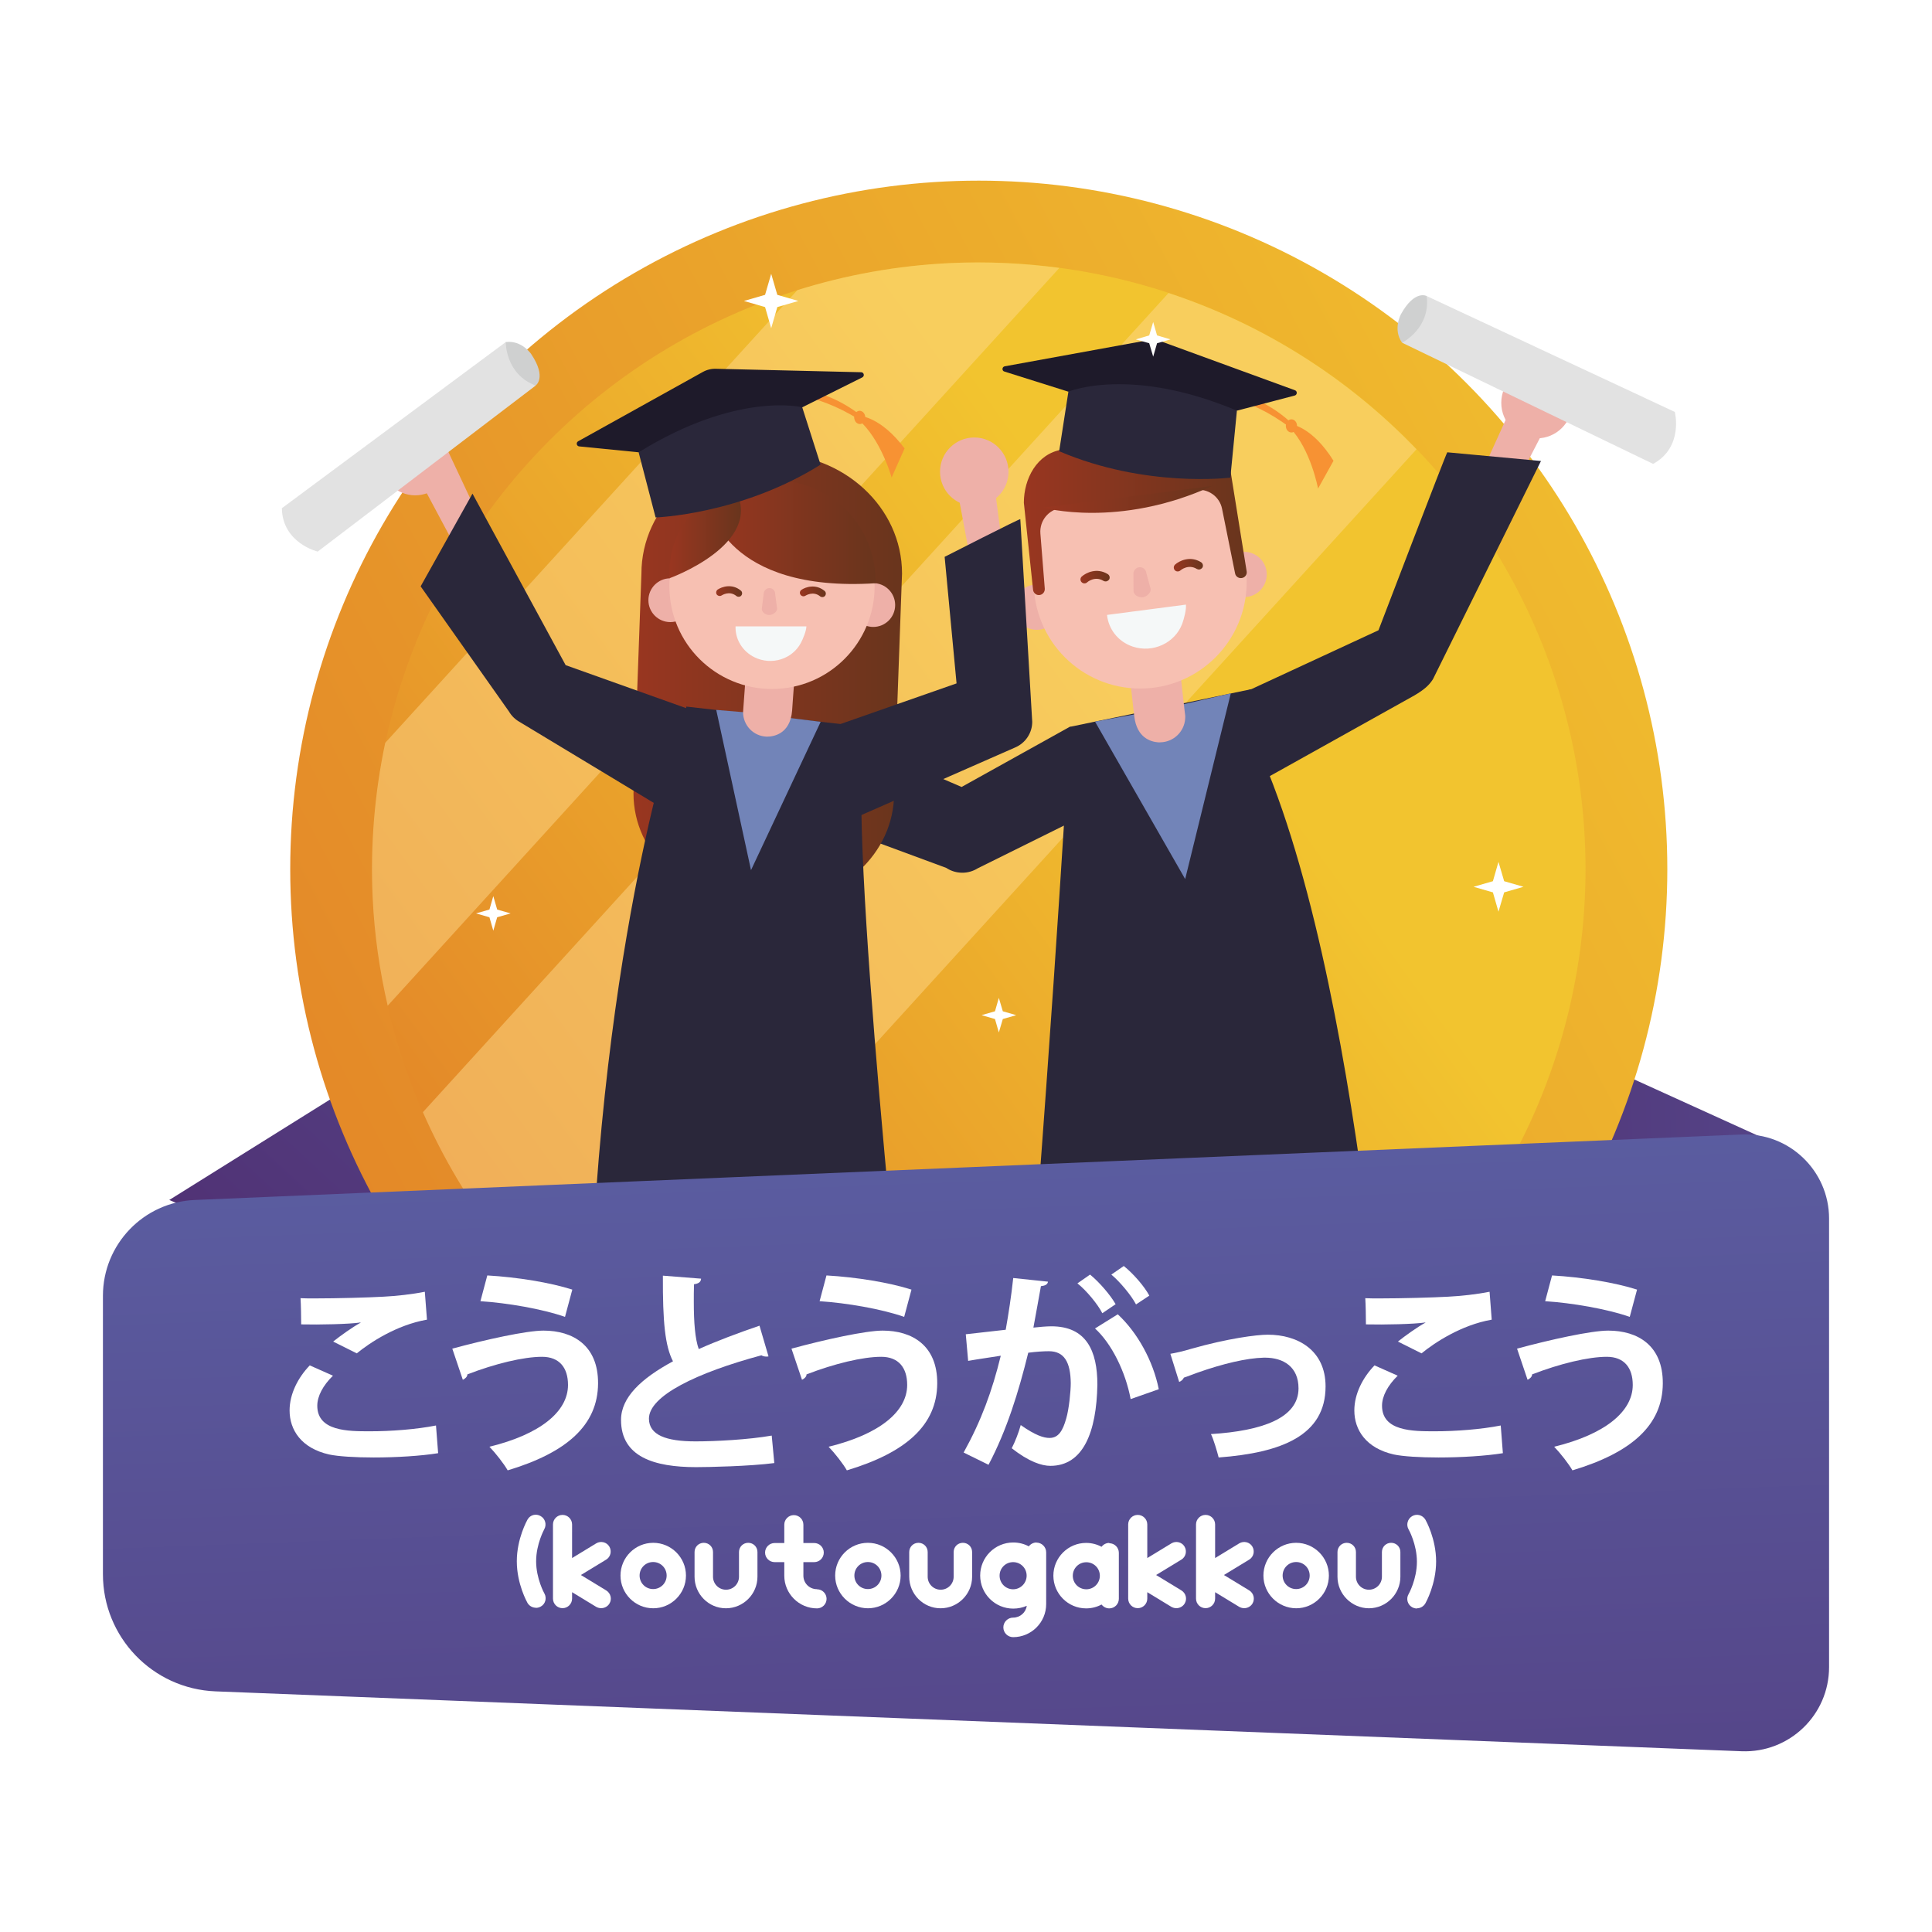 <?xml version="1.0" encoding="utf-8"?>
<!-- Generator: Adobe Illustrator 23.0.5, SVG Export Plug-In . SVG Version: 6.00 Build 0)  -->
<svg version="1.1" id="Layer_1" xmlns="http://www.w3.org/2000/svg" xmlns:xlink="http://www.w3.org/1999/xlink" x="0px" y="0px"
	 viewBox="0 0 180 180" style="enable-background:new 0 0 180 180;" xml:space="preserve">
<style type="text/css">
	.st0{fill:url(#SVGID_1_);}
	.st1{fill:url(#SVGID_2_);}
	.st2{fill:url(#SVGID_3_);}
	.st3{fill:url(#SVGID_4_);}
	.st4{opacity:0.48;}
	.st5{filter:url(#Adobe_OpacityMaskFilter);}
	.st6{filter:url(#Adobe_OpacityMaskFilter_1_);}
	.st7{mask:url(#SVGID_5_);fill:url(#SVGID_6_);}
	.st8{fill:url(#SVGID_7_);}
	.st9{filter:url(#Adobe_OpacityMaskFilter_2_);}
	.st10{filter:url(#Adobe_OpacityMaskFilter_3_);}
	.st11{mask:url(#SVGID_8_);fill:url(#SVGID_9_);}
	.st12{fill:url(#SVGID_10_);}
	.st13{fill:#F7C0B2;}
	.st14{fill:#383938;}
	.st15{fill:#EEB0A8;}
	.st16{fill:#2A273A;}
	.st17{fill:#E1D7C2;}
	.st18{fill:#3E6070;}
	.st19{fill:#CFD0D0;}
	.st20{fill:#E2E2E2;}
	.st21{opacity:0.6;fill:#939392;}
	.st22{fill:#7284B8;}
	.st23{fill:#F5F8F8;}
	.st24{fill:url(#SVGID_11_);}
	.st25{fill:url(#SVGID_12_);}
	.st26{fill:url(#SVGID_13_);}
	.st27{fill:url(#SVGID_14_);}
	.st28{fill:#F79233;}
	.st29{fill:#1E1A2A;}
	.st30{fill:#D7AE93;}
	.st31{fill:url(#SVGID_15_);}
	.st32{fill:url(#SVGID_16_);}
	.st33{fill:url(#SVGID_17_);}
	.st34{fill:url(#SVGID_18_);}
	.st35{fill:url(#SVGID_19_);}
	.st36{fill:#FFFFFF;}
	.st37{fill:url(#SVGID_20_);}
</style>
<g>
	<linearGradient id="SVGID_1_" gradientUnits="userSpaceOnUse" x1="22.942" y1="135.857" x2="124.792" y2="25.46">
		<stop  offset="0" style="stop-color:#4F2C6F"/>
		<stop  offset="1" style="stop-color:#6073B7"/>
	</linearGradient>
	<polygon class="st0" points="15.77,111.8 50.29,90.23 57.83,129.87 	"/>
	
		<linearGradient id="SVGID_2_" gradientUnits="userSpaceOnUse" x1="327.21" y1="545.316" x2="414.007" y2="451.235" gradientTransform="matrix(0.707 0.707 -0.707 0.707 276.916 -501.018)">
		<stop  offset="0" style="stop-color:#4F2C6F"/>
		<stop  offset="1" style="stop-color:#6073B7"/>
	</linearGradient>
	<polygon class="st1" points="132.65,91.66 166.76,107.16 144.85,138.94 	"/>
	<g>
		
			<linearGradient id="SVGID_3_" gradientUnits="userSpaceOnUse" x1="12457.147" y1="-12273.386" x2="13441.405" y2="-10178.979" gradientTransform="matrix(4.206707e-03 0.089 -0.089 4.206707e-03 -977.181 -1026.133)">
			<stop  offset="0" style="stop-color:#F2C42F"/>
			<stop  offset="1" style="stop-color:#DF7626"/>
		</linearGradient>
		<circle class="st2" cx="91.19" cy="80.98" r="64.15"/>
		
			<linearGradient id="SVGID_4_" gradientUnits="userSpaceOnUse" x1="12193.763" y1="-11174.905" x2="13107.435" y2="-9788.996" gradientTransform="matrix(4.774134e-03 0.102 -0.102 4.774134e-03 -1080.927 -1119.891)">
			<stop  offset="0" style="stop-color:#F2C42F"/>
			<stop  offset="0.649" style="stop-color:#DF7626"/>
		</linearGradient>
		<circle class="st3" cx="91.19" cy="80.98" r="56.53"/>
		<g class="st4">
			<defs>
				<filter id="Adobe_OpacityMaskFilter" filterUnits="userSpaceOnUse" x="34.66" y="24.46" width="64.04" height="69.25">
					<feFlood  style="flood-color:white;flood-opacity:1" result="back"/>
					<feBlend  in="SourceGraphic" in2="back" mode="normal"/>
				</filter>
			</defs>
			<mask maskUnits="userSpaceOnUse" x="34.66" y="24.46" width="64.04" height="69.25" id="SVGID_5_">
				<g class="st5">
					<defs>
						<filter id="Adobe_OpacityMaskFilter_1_" filterUnits="userSpaceOnUse" x="34.66" y="24.46" width="64.04" height="69.25">
							<feFlood  style="flood-color:white;flood-opacity:1" result="back"/>
							<feBlend  in="SourceGraphic" in2="back" mode="normal"/>
						</filter>
					</defs>
					<mask maskUnits="userSpaceOnUse" x="34.66" y="24.46" width="64.04" height="69.25" id="SVGID_5_">
						<g class="st6">
						</g>
					</mask>
					
						<linearGradient id="SVGID_6_" gradientUnits="userSpaceOnUse" x1="116.841" y1="2.416" x2="34.886" y2="77.585" gradientTransform="matrix(0.999 -0.047 0.047 0.999 -16.066 17.538)">
						<stop  offset="0" style="stop-color:#FFFFFF"/>
						<stop  offset="1" style="stop-color:#000000"/>
					</linearGradient>
					<path class="st7" d="M98.7,24.96c-3.31-0.44-6.7-0.61-10.16-0.45c-4.95,0.23-9.73,1.1-14.25,2.52L35.89,69.21
						c-0.98,4.64-1.4,9.47-1.17,14.42c0.16,3.46,0.65,6.82,1.4,10.07L98.7,24.96z"/>
				</g>
			</mask>
			
				<linearGradient id="SVGID_7_" gradientUnits="userSpaceOnUse" x1="116.841" y1="2.416" x2="34.886" y2="77.585" gradientTransform="matrix(0.999 -0.047 0.047 0.999 -16.066 17.538)">
				<stop  offset="0" style="stop-color:#FFDA8F"/>
				<stop  offset="1" style="stop-color:#FFDA8F"/>
			</linearGradient>
			<path class="st8" d="M98.7,24.96c-3.31-0.44-6.7-0.61-10.16-0.45c-4.95,0.23-9.73,1.1-14.25,2.52L35.89,69.21
				c-0.98,4.64-1.4,9.47-1.17,14.42c0.16,3.46,0.65,6.82,1.4,10.07L98.7,24.96z"/>
			<defs>
				<filter id="Adobe_OpacityMaskFilter_2_" filterUnits="userSpaceOnUse" x="39.4" y="27.3" width="92.57" height="97.96">
					<feFlood  style="flood-color:white;flood-opacity:1" result="back"/>
					<feBlend  in="SourceGraphic" in2="back" mode="normal"/>
				</filter>
			</defs>
			<mask maskUnits="userSpaceOnUse" x="39.4" y="27.3" width="92.57" height="97.96" id="SVGID_8_">
				<g class="st9">
					<defs>
						<filter id="Adobe_OpacityMaskFilter_3_" filterUnits="userSpaceOnUse" x="39.4" y="27.3" width="92.57" height="97.96">
							<feFlood  style="flood-color:white;flood-opacity:1" result="back"/>
							<feBlend  in="SourceGraphic" in2="back" mode="normal"/>
						</filter>
					</defs>
					<mask maskUnits="userSpaceOnUse" x="39.4" y="27.3" width="92.57" height="97.96" id="SVGID_8_">
						<g class="st10">
						</g>
					</mask>
					
						<linearGradient id="SVGID_9_" gradientUnits="userSpaceOnUse" x1="137.496" y1="24.932" x2="55.54" y2="100.101" gradientTransform="matrix(0.999 -0.047 0.047 0.999 -16.066 17.538)">
						<stop  offset="0" style="stop-color:#FFFFFF"/>
						<stop  offset="1" style="stop-color:#000000"/>
					</linearGradient>
					<path class="st11" d="M108.87,27.3L39.4,103.62c3.74,8.53,9.5,15.94,16.66,21.63l75.91-83.39
						C125.63,35.26,117.72,30.22,108.87,27.3z"/>
				</g>
			</mask>
			
				<linearGradient id="SVGID_10_" gradientUnits="userSpaceOnUse" x1="137.496" y1="24.932" x2="55.54" y2="100.101" gradientTransform="matrix(0.999 -0.047 0.047 0.999 -16.066 17.538)">
				<stop  offset="0" style="stop-color:#FFDA8F"/>
				<stop  offset="1" style="stop-color:#FFDA8F"/>
			</linearGradient>
			<path class="st12" d="M108.87,27.3L39.4,103.62c3.74,8.53,9.5,15.94,16.66,21.63l75.91-83.39
				C125.63,35.26,117.72,30.22,108.87,27.3z"/>
		</g>
	</g>
	<g>
		<g>
			<g>
				<g>
					<path class="st13" d="M103.01,153.21c-0.05-0.32,0.65-9.07,0.65-9.07l-4.06,0.23l-0.7,9.07L103.01,153.21z"/>
					<path class="st14" d="M90.94,157.88l12.67-0.84l-0.08-5.57l-7.19,0.45C93.33,152.13,90.91,154.79,90.94,157.88L90.94,157.88z"
						/>
				</g>
				<g>
					<circle class="st15" cx="70.67" cy="68.71" r="3.31"/>
					<polygon class="st15" points="72.36,65.87 79.67,71.21 77.88,73.97 70.41,69.1 					"/>
				</g>
				<g>
					<circle class="st15" cx="143.18" cy="37.53" r="3.31"/>
					<polygon class="st15" points="141.51,36.4 137.77,44.65 140.69,46.18 144.79,38.26 					"/>
				</g>
				<g>
					<path class="st16" d="M105.31,68.78c-0.79-1.26-1.8-0.51-5.65-1.06l-10.07,5.6l-13.5-5.81l-5.39,6.9l17.46,6.45
						c0.45,0.3,0.97,0.45,1.5,0.45c0.5,0,1-0.14,1.43-0.41l12.27-6.08C104.63,74.03,106.11,70.04,105.31,68.78z"/>
				</g>
				<g>
					<path class="st16" d="M134.84,42.14c-0.12,0.13-6.41,16.58-6.41,16.58l-11.85,5.49c-1.44,0.36-5.09,3.34-4.73,4.79
						c0.3,1.23,1.6,3.21,2.81,3.21c0.22,0,0.43,1.83,0.65,1.77l16.47-9.19c0.91-0.54,1.34-0.92,1.72-1.5
						c0,0,10.04-20.27,10.07-20.34L134.84,42.14z"/>
				</g>
				<g>
					<path class="st17" d="M107.81,85.82c-2.81-0.35-4.92,1.63-5.27,4.44l-4.07,28.69l-0.04,0.3c0,0.04-0.01,0.08-0.01,0.12
						l-0.94,27.84c1.61,0.09,4.72,0.19,6.73,0.26l2.29-27.26l-0.01,0.05l0.05-0.42l-0.04,0.36l5.68-28.3
						c0.02-0.12,0.04-0.25,0.06-0.37C112.61,88.73,110.62,86.17,107.81,85.82z"/>
					<polygon class="st18" points="106.5,120.26 106.51,120.2 106.54,119.84 					"/>
				</g>
				<g>
					<path class="st13" d="M119.34,153.21c0.05-0.32,0.83-9.07,0.83-9.07l4.06,0.23l-0.78,9.07L119.34,153.21z"/>
					<path class="st14" d="M131.41,157.88l-12.67-0.84l0.08-5.57l7.19,0.45C129.01,152.13,131.43,154.79,131.41,157.88
						L131.41,157.88z"/>
				</g>
				<g>
					<path class="st17" d="M117.12,93.59c2.81-0.35,2.79,0.4,4.81,3.48l6.76,22.24l0.04,0.3c0,0.04,0.01,0.08,0.01,0.12l-3.5,27.47
						c-1.61,0.09-4.72,0.19-6.73,0.26l1.78-27.26l0.01,0.05l-0.05-0.42l0.04,0.36l-7.53-20.52c-0.02-0.12-0.76-2.78-0.78-2.9
						C111.61,93.97,114.32,93.95,117.12,93.59z"/>
					<polygon class="st18" points="120.29,120.26 120.28,120.2 120.24,119.84 					"/>
				</g>
				<polygon class="st16" points="99.67,67.72 116.58,64.21 119.23,90 102.49,91.75 				"/>
				<polyline class="st17" points="102.49,91.86 102.49,99.28 121.93,97.07 119.23,90 				"/>
			</g>
			<g>
				<path class="st19" d="M132.92,27.58c0,0-1.12-0.62-2.4,1.7c0,0-0.77,1.4,0.1,2.64l3.7-0.33L132.92,27.58z"/>
				<path class="st20" d="M154.02,43.22l-23.39-11.29c0,0,2.68-1.35,2.29-4.35l23.12,10.8C156.04,38.38,156.88,41.65,154.02,43.22z"
					/>
			</g>
			<path class="st16" d="M99.42,72.02c0,0-1.77,30.29-4.77,65.24c0,0,17.91,6.88,34.91-1.74c0,0-2.97-48.67-13.78-68.75l-8.14,5.25
				H99.42z"/>
			<polygon class="st21" points="86.75,72.12 75.23,76.11 70.9,74.51 76.29,67.61 			"/>
			<polygon class="st22" points="107.98,66.14 102.02,67.23 110.42,81.9 114.67,64.6 			"/>
			<g>
				<polygon class="st13" points="96.59,54.46 95.39,46.84 113.33,43.14 115.7,52.36 				"/>
				<circle class="st15" cx="96.59" cy="56.57" r="2.11"/>
				<circle class="st15" cx="115.91" cy="53.52" r="2.11"/>
				<path class="st15" d="M107.89,69.16c-0.65-0.05-1.97-0.4-2.21-2.41c-0.03-0.22-0.06-0.54-0.11-0.92
					c-0.08-0.75-0.19-1.74-0.3-2.73c-0.21-1.98-0.42-3.97-0.42-3.97c-0.14-1.3,0.8-2.46,2.1-2.59c1.29-0.13,2.46,0.8,2.59,2.1
					c0.28,2.64,0.74,6.92,0.84,7.68c0.04,0.21,0.06,0.43,0.04,0.65c-0.09,1.22-1.1,2.17-2.32,2.19
					C108.04,69.17,107.97,69.16,107.89,69.16z"/>
				<circle class="st13" cx="106.23" cy="54.23" r="9.92"/>
				<g>
					<g>
						<g>
							<path class="st23" d="M110.15,58.1c-0.67,1.81-2.74,2.77-4.62,2.14c-1.37-0.46-2.26-1.64-2.39-2.95l7.35-0.96
								C110.54,56.79,110.32,57.62,110.15,58.1z"/>
						</g>
					</g>
					<g>
						<linearGradient id="SVGID_11_" gradientUnits="userSpaceOnUse" x1="100.658" y1="53.765" x2="103.373" y2="53.765">
							<stop  offset="0" style="stop-color:#993620"/>
							<stop  offset="1" style="stop-color:#69351D"/>
						</linearGradient>
						<path class="st24" d="M103.05,54.17c-0.08,0.01-0.17-0.01-0.24-0.05c-0.81-0.5-1.53,0.13-1.53,0.14
							c-0.15,0.14-0.39,0.12-0.52-0.03c-0.14-0.15-0.12-0.39,0.03-0.52c0.39-0.35,1.4-0.85,2.42-0.22c0.17,0.11,0.23,0.34,0.12,0.51
							C103.26,54.09,103.16,54.15,103.05,54.17z"/>
						<linearGradient id="SVGID_12_" gradientUnits="userSpaceOnUse" x1="109.356" y1="52.654" x2="112.07" y2="52.654">
							<stop  offset="0" style="stop-color:#993620"/>
							<stop  offset="1" style="stop-color:#69351D"/>
						</linearGradient>
						<path class="st25" d="M111.75,53.06c-0.08,0.01-0.17-0.01-0.24-0.05c-0.8-0.49-1.51,0.11-1.54,0.14
							c-0.15,0.13-0.39,0.12-0.52-0.03c-0.13-0.15-0.12-0.38,0.03-0.52c0.39-0.35,1.4-0.85,2.42-0.22c0.17,0.11,0.23,0.34,0.12,0.51
							C111.95,52.98,111.85,53.04,111.75,53.06z"/>
						<path class="st15" d="M106.13,52.85L106.13,52.85c-0.33,0.04-0.56,0.34-0.53,0.66l0.01,1.54c-0.01,0.37,0.46,0.63,0.83,0.6
							l0,0c0.37-0.03,0.84-0.44,0.76-0.8l-0.4-1.46C106.77,53.04,106.46,52.81,106.13,52.85z"/>
					</g>
				</g>
				<linearGradient id="SVGID_13_" gradientUnits="userSpaceOnUse" x1="95.389" y1="47.739" x2="116.157" y2="47.739">
					<stop  offset="0" style="stop-color:#993620"/>
					<stop  offset="1" style="stop-color:#69351D"/>
				</linearGradient>
				<path class="st26" d="M116.15,53.24l-1.82-11.32c-0.18-1.19-1.28-2.01-2.47-1.86l-6.15,0.8l0,0.01l-6.76,1.02
					c-2.35,0.37-3.56,2.72-3.56,4.95l0.86,8.12c0.03,0.26,0.25,0.47,0.51,0.48c0.33,0.02,0.6-0.26,0.58-0.59l-0.41-5.15
					c-0.09-1.19,0.78-2.25,1.97-2.38l12.43-1.66c1.18-0.2,2.31,0.59,2.53,1.76l1.21,6c0.06,0.33,0.4,0.52,0.72,0.41
					C116.04,53.75,116.19,53.5,116.15,53.24z"/>
				<linearGradient id="SVGID_14_" gradientUnits="userSpaceOnUse" x1="97.18" y1="46.523" x2="112.925" y2="46.523">
					<stop  offset="0" style="stop-color:#993620"/>
					<stop  offset="1" style="stop-color:#69351D"/>
				</linearGradient>
				<path class="st27" d="M97.18,47.29c0,0,7.02,1.98,15.75-2.01L97.18,47.29z"/>
				<g>
					<g>
						<path class="st28" d="M104.34,36.3c0.41,0.04,0.71,0.47,0.67,0.96c-0.04,0.49-0.41,0.85-0.82,0.81
							c-0.41-0.04-0.71-0.47-0.67-0.96C103.56,36.62,103.92,36.26,104.34,36.3z"/>
						<path class="st28" d="M120.4,39.49l-0.17,0.38c-7.69-5.88-15.85-2.48-15.95-2.47l-0.03-0.43
							C104.35,36.96,114.11,33.52,120.4,39.49z"/>
						<path class="st28" d="M120.21,39.08c0.28-0.07,0.56,0.14,0.62,0.47c0.06,0.33-0.12,0.66-0.4,0.73
							c-0.28,0.07-0.56-0.14-0.62-0.47C119.75,39.48,119.93,39.15,120.21,39.08z"/>
						<path class="st28" d="M120.29,39.53c0,0,1.96,0.2,3.95,3.4l-1.44,2.59c0,0-0.68-3.68-2.63-5.67L120.29,39.53z"/>
					</g>
					<g>
						<path class="st29" d="M115.24,38.26l5.39-1.41c0.24-0.07,0.25-0.41,0.02-0.49l-12.49-4.56c-0.41-0.15-0.86-0.18-1.28-0.09
							L93.6,34.13c-0.26,0.06-0.27,0.43-0.01,0.49l5.94,1.87L115.24,38.26z"/>
						<path class="st16" d="M115.24,38.26l-0.61,6.24c0,0-7.88,0.99-15.95-2.46l0.86-5.55C99.54,36.5,105.24,34.06,115.24,38.26z"/>
					</g>
				</g>
			</g>
		</g>
		<g>
			<g>
				<g>
					<g>
						<polygon class="st30" points="63.07,123.2 63.11,122.97 63.07,122.45 						"/>
						<path class="st22" d="M63.11,122.97l-0.04,0.23l0.01-0.75L63.11,122.97l6-25.36c0.03-0.14,0.05-0.29,0.06-0.44
							c0.2-2.36-1.55-4.44-3.92-4.64c-2.36-0.2-4.44,1.55-4.64,3.92l-3.33,25.96l-0.03,0.3c-0.01,0.15-0.01,0.3,0.02,0.45
							l5.56,27.16l3.81-0.18L63.11,122.97z"/>
					</g>
					<g>
						<g>
							<polygon class="st30" points="72.4,123.2 72.36,122.97 72.4,122.45 							"/>
							<path class="st22" d="M72.36,122.97l0.04,0.23l-0.01-0.75L72.36,122.97l-1.93-25.36c-0.03-0.14-0.05-0.29-0.06-0.44
								c-0.2-2.36,1.55-4.44,3.92-4.64c2.36-0.2,4.44,1.55,4.64,3.92l-0.74,25.96l0.03,0.3c0.01,0.15,0.01,0.3-0.02,0.45
								l-1.97,27.16l-3.81-0.18L72.36,122.97z"/>
						</g>
						<g>
							<path class="st16" d="M82.84,158.08l-11.21-1.02l0.15-3.82c0.01-0.33,0.3-0.58,0.63-0.56l5.75,0.51
								C80.82,153.44,82.92,155.63,82.84,158.08L82.84,158.08z"/>
						</g>
					</g>
					<polygon class="st13" points="66.65,150.13 67.01,152.73 64.08,152.95 63.4,150.29 					"/>
					<polygon class="st13" points="72.44,150.13 72.41,152.68 75.46,152.95 75.69,150.29 					"/>
					<g>
						<path class="st16" d="M56.7,158.08l11.21-1.02l-0.16-3.99c-0.01-0.24-0.22-0.42-0.46-0.4l-5.92,0.52
							C58.72,153.44,56.62,155.63,56.7,158.08L56.7,158.08z"/>
					</g>
				</g>
				<g>
					
						<ellipse transform="matrix(0.925 -0.381 0.381 0.925 -13.441 17.958)" class="st15" cx="38.66" cy="42.95" rx="3.19" ry="3.19"/>
					<polygon class="st15" points="41.41,41.33 45.12,49.23 43.06,52.13 38.27,43.16 					"/>
				</g>
				<g>
					<circle class="st15" cx="90.77" cy="43.95" r="3.19"/>
					<polygon class="st15" points="88.83,43.71 90.32,51.69 93.5,51.74 92.47,43.88 					"/>
				</g>
				<linearGradient id="SVGID_15_" gradientUnits="userSpaceOnUse" x1="59.017" y1="63.171" x2="84.037" y2="63.171">
					<stop  offset="0" style="stop-color:#993620"/>
					<stop  offset="1" style="stop-color:#69351D"/>
				</linearGradient>
				<path class="st31" d="M71.9,42.25L71.9,42.25c-6.7,0-12.14,5.01-12.14,11.19l-0.74,20.48c0,5.61,4.94,10.16,11.03,10.16h2.22
					c6.09,0,11.03-4.55,11.03-10.16l0.74-20.48C84.04,47.26,78.6,42.25,71.9,42.25z"/>
				<polygon class="st16" points="78.78,67.51 63.93,65.83 63.93,88.21 75.94,88.21 				"/>
				<path class="st13" d="M63.93,88.21c-1.38,1.26-2.68,4.31-2.68,4.31c-0.2,0.34-0.55,2.19-0.55,2.59l-0.28,3.66h17.81l0.65-1.9
					c0.09-0.5-0.11-3.71-0.17-4.16c0,0-0.18-1.75-2.77-4.51H63.93z"/>
				<g>
					<path class="st16" d="M67.13,67.12L52.7,61.97c0,0-8.66-15.94-8.68-15.98l-4.83,8.64l8.23,11.66c0.24,0.41,0.58,0.74,0.99,0.97
						l15.46,9.33c0.4,0.22,0.55-3.13,0.97-3.13c0.92,0,1.81-1.6,2.28-2.46C67.81,69.73,68.39,67.81,67.13,67.12z"/>
				</g>
				<g>
					<path class="st16" d="M88.01,51.88l1.11,11.79L76.75,68c-1.32,0.56-1.94,2.08-1.38,3.41c0.42,0.99,0.35,3.06,1.36,3.06
						c0.34,0,0.68,2.71,1.01,2.57l16.84-7.4c0.96-0.41,1.59-1.35,1.59-2.39l-1.11-18.88C95.06,48.28,88.01,51.88,88.01,51.88z"/>
				</g>
				<path class="st16" d="M62.3,69.61c0,0-7.96,25.14-7.47,65.52c0,0,15.56,5.08,30.29-0.43c0,0-5.62-51.23-4.8-63.76L62.3,69.61z"
					/>
				<polygon class="st22" points="69.23,66.35 66.73,66.14 69.97,81.07 76.46,67.25 				"/>
				<g>
					<path class="st15" d="M71.49,68.63c-0.03,0-0.05,0-0.07,0c-1.22-0.04-2.19-1.05-2.19-2.28c0-0.1,0.01-0.19,0.02-0.29
						c0.05-0.6,0.35-4.81,0.53-7.42c0.09-1.25,1.18-2.19,2.43-2.11c1.25,0.09,2.2,1.18,2.11,2.43l-0.27,3.78
						c-0.07,0.95-0.14,1.89-0.19,2.6L73.8,66.2C73.62,68.46,71.97,68.63,71.49,68.63z"/>
					<circle class="st15" cx="62.45" cy="55.92" r="2.04"/>
					<circle class="st15" cx="81.36" cy="56.37" r="2.04"/>
					
						<ellipse transform="matrix(0.995 -0.1 0.1 0.995 -5.107 7.476)" class="st13" cx="71.93" cy="54.62" rx="9.56" ry="9.56"/>
					<g>
						<g>
							<path class="st23" d="M74.62,59.89c-0.8,1.52-2.73,2.13-4.32,1.35c-1.16-0.57-1.81-1.71-1.77-2.88h6.6
								C75.12,58.78,74.83,59.49,74.62,59.89z"/>
						</g>
					</g>
					<linearGradient id="SVGID_16_" gradientUnits="userSpaceOnUse" x1="66.139" y1="49.606" x2="81.573" y2="49.606">
						<stop  offset="0" style="stop-color:#993620"/>
						<stop  offset="1" style="stop-color:#69351D"/>
					</linearGradient>
					<path class="st32" d="M66.14,47.25c0,0,1.48,7.98,15.43,7.09c0,0,0.39-5.69-5.14-8.56C70.89,42.91,66.14,47.25,66.14,47.25z"/>
					<g>
						<linearGradient id="SVGID_17_" gradientUnits="userSpaceOnUse" x1="66.727" y1="55.108" x2="69.148" y2="55.108">
							<stop  offset="0" style="stop-color:#993620"/>
							<stop  offset="1" style="stop-color:#69351D"/>
						</linearGradient>
						<path class="st33" d="M68.82,55.6c-0.07,0-0.15-0.02-0.21-0.07c-0.66-0.54-1.36-0.06-1.37-0.06c-0.15,0.1-0.35,0.06-0.46-0.08
							c-0.1-0.15-0.06-0.35,0.08-0.46c0.39-0.26,1.33-0.59,2.16,0.09c0.14,0.11,0.16,0.32,0.05,0.46
							C69.01,55.56,68.91,55.6,68.82,55.6z"/>
						<linearGradient id="SVGID_18_" gradientUnits="userSpaceOnUse" x1="74.528" y1="55.136" x2="76.948" y2="55.136">
							<stop  offset="0" style="stop-color:#993620"/>
							<stop  offset="1" style="stop-color:#69351D"/>
						</linearGradient>
						<path class="st34" d="M76.62,55.63c-0.07,0-0.15-0.02-0.21-0.07c-0.65-0.53-1.34-0.07-1.37-0.06
							c-0.15,0.1-0.35,0.06-0.46-0.09c-0.1-0.15-0.06-0.35,0.08-0.45c0.38-0.27,1.33-0.59,2.16,0.09c0.14,0.11,0.16,0.32,0.05,0.46
							C76.81,55.59,76.71,55.63,76.62,55.63z"/>
						<path class="st15" d="M71.69,54.79L71.69,54.79c-0.29,0-0.53,0.23-0.54,0.53l-0.17,1.36c-0.05,0.32,0.33,0.61,0.66,0.62l0,0
							c0.33,0.01,0.79-0.29,0.76-0.62l-0.18-1.34C72.23,55.04,71.99,54.79,71.69,54.79z"/>
					</g>
					<linearGradient id="SVGID_19_" gradientUnits="userSpaceOnUse" x1="62.361" y1="49.779" x2="69.039" y2="49.779">
						<stop  offset="0" style="stop-color:#993620"/>
						<stop  offset="1" style="stop-color:#69351D"/>
					</linearGradient>
					<path class="st35" d="M62.36,53.88c0,0,8.84-3.17,6.17-8.21C68.54,45.67,62.19,46.73,62.36,53.88z"/>
					<g>
						<g>
							<path class="st28" d="M63.88,36.94c0.41,0.01,0.75,0.41,0.76,0.9c0,0.49-0.33,0.88-0.74,0.88c-0.41-0.01-0.75-0.41-0.76-0.9
								C63.13,37.32,63.46,36.93,63.88,36.94z"/>
							<path class="st28" d="M80.17,38.69l-0.14,0.4c-8.18-5.18-16-1.07-16.11-1.05l-0.07-0.43C63.96,37.59,73.37,33.31,80.17,38.69
								z"/>
							<path class="st28" d="M79.94,38.3c0.27-0.1,0.57,0.09,0.65,0.41c0.09,0.33-0.06,0.67-0.33,0.77
								c-0.27,0.1-0.57-0.09-0.65-0.41C79.51,38.74,79.66,38.4,79.94,38.3z"/>
							<path class="st28" d="M80.05,38.74c0,0,1.97,0.03,4.23,3.04l-1.21,2.71c0,0-1-3.61-3.12-5.41L80.05,38.74z"/>
						</g>
						<g>
							<path class="st29" d="M59.5,42.14l-5.54-0.55c-0.25-0.03-0.31-0.36-0.09-0.48l11.62-6.46c0.38-0.21,0.82-0.31,1.25-0.29
								l13.5,0.32c0.27,0.02,0.33,0.38,0.08,0.49l-5.58,2.78L59.5,42.14z"/>
							<path class="st16" d="M59.5,42.14l1.58,6.07c0,0,7.94-0.26,15.37-4.92l-1.71-5.35C74.74,37.95,68.72,36.43,59.5,42.14z"/>
						</g>
					</g>
				</g>
				<g>
					<path class="st19" d="M49.9,35.92c0,0,1.07-0.71-0.4-2.92c0,0-0.88-1.33-2.39-1.13l-1.42,3.43L49.9,35.92z"/>
					<path class="st20" d="M26.26,47.35l20.86-15.48c0,0-0.05,3,2.79,4.05L29.6,51.39C29.6,51.39,26.32,50.61,26.26,47.35z"/>
				</g>
			</g>
		</g>
		<g>
			<polygon class="st36" points="71.85,25.51 72.42,27.47 74.38,28.04 72.42,28.61 71.85,30.58 71.28,28.61 69.31,28.04 
				71.28,27.47 			"/>
			<polygon class="st36" points="139.61,80.3 140.14,82.1 141.94,82.62 140.14,83.14 139.61,84.94 139.09,83.14 137.29,82.62 
				139.09,82.1 			"/>
			<polygon class="st36" points="45.96,83.49 46.32,84.74 47.57,85.1 46.32,85.46 45.96,86.71 45.6,85.46 44.35,85.1 45.6,84.74 			
				"/>
			<polygon class="st36" points="93.06,92.97 93.43,94.22 94.68,94.58 93.43,94.94 93.06,96.19 92.7,94.94 91.45,94.58 92.7,94.22 
							"/>
			<polygon class="st36" points="107.44,30 107.8,31.25 109.05,31.62 107.8,31.98 107.44,33.23 107.07,31.98 105.82,31.62 
				107.07,31.25 			"/>
		</g>
	</g>
	<g>
		<linearGradient id="SVGID_20_" gradientUnits="userSpaceOnUse" x1="93.857" y1="233.495" x2="86.977" y2="49.11">
			<stop  offset="0" style="stop-color:#4F2C6F"/>
			<stop  offset="1" style="stop-color:#6073B7"/>
		</linearGradient>
		<path class="st37" d="M162.24,105.7l-144.09,6.1c-4.78,0.2-8.56,4.14-8.56,8.93v25.94c0,5.86,4.63,10.68,10.49,10.91l142.18,5.58
			c4.45,0.17,8.15-3.38,8.15-7.84v-41.79C170.41,109.08,166.69,105.51,162.24,105.7z"/>
	</g>
	<g>
		<path class="st36" d="M40.82,135.39c-1.6,0.26-3.92,0.4-6,0.4c-1.74,0-3.32-0.1-4.16-0.28c-2.58-0.58-3.68-2.28-3.68-4.1
			c0-1.56,0.8-3.08,1.88-4.2l2.16,0.96c-0.92,0.9-1.46,1.9-1.46,2.8c0,2.38,2.88,2.38,4.9,2.38c1.98,0,4.34-0.18,6.16-0.54
			L40.82,135.39z M31.04,124.99c0.68-0.54,1.76-1.32,2.56-1.76v-0.02c-1.02,0.16-3.86,0.22-5.54,0.18c0-0.6-0.02-1.88-0.06-2.44
			c0.36,0.02,0.84,0.02,1.38,0.02c2.02,0,4.94-0.08,6.34-0.16c1.2-0.06,2.66-0.22,3.86-0.46l0.2,2.6c-2.86,0.5-5.34,2.16-6.54,3.14
			L31.04,124.99z"/>
		<path class="st36" d="M42.14,125.65c3.1-0.84,6.9-1.68,8.5-1.68c2.74,0,5.1,1.38,5.08,4.92c-0.02,3.88-2.9,6.44-8.42,8.1
			c-0.34-0.6-1.12-1.6-1.7-2.2c4.74-1.16,7.32-3.28,7.32-5.76c0-1.6-0.8-2.62-2.42-2.62c-1.72,0-4.38,0.64-6.96,1.64
			c0.02,0.2-0.22,0.42-0.42,0.5L42.14,125.65z M45.4,118.83c2.8,0.16,5.86,0.66,7.92,1.32l-0.68,2.54c-2.12-0.74-5.38-1.3-7.88-1.46
			L45.4,118.83z"/>
		<path class="st36" d="M71.6,126.37c-0.06,0.02-0.14,0.02-0.2,0.02c-0.16,0-0.34-0.04-0.46-0.12c-6.02,1.62-10.5,3.78-10.48,5.92
			c0.02,1.5,1.58,2.1,4.34,2.1c1.86,0,4.94-0.16,7.1-0.54l0.24,2.56c-2.3,0.3-6.14,0.38-7.28,0.38c-3.92,0-7-0.96-7-4.4
			c0-2.1,1.88-3.86,4.84-5.46c-0.74-1.44-0.96-3.66-0.94-7.98l3.56,0.28c-0.02,0.3-0.22,0.46-0.66,0.52
			c-0.02,0.58-0.02,1.12-0.02,1.62c0,1.98,0.12,3.46,0.46,4.42c1.7-0.76,3.62-1.48,5.66-2.18L71.6,126.37z"/>
		<path class="st36" d="M73.74,125.65c3.1-0.84,6.9-1.68,8.5-1.68c2.74,0,5.1,1.38,5.08,4.92c-0.02,3.88-2.9,6.44-8.42,8.1
			c-0.34-0.6-1.12-1.6-1.7-2.2c4.74-1.16,7.32-3.28,7.32-5.76c0-1.6-0.8-2.62-2.42-2.62c-1.72,0-4.38,0.64-6.96,1.64
			c0.02,0.2-0.22,0.42-0.42,0.5L73.74,125.65z M77,118.83c2.8,0.16,5.86,0.66,7.92,1.32l-0.68,2.54c-2.12-0.74-5.38-1.3-7.88-1.46
			L77,118.83z"/>
		<path class="st36" d="M97.64,119.41c-0.04,0.28-0.3,0.38-0.66,0.42c-0.18,0.98-0.48,2.7-0.7,3.86c0.52-0.06,1.24-0.12,1.64-0.12
			c3.3-0.02,4.32,2.3,4.32,5.42v0.02c-0.08,4.42-1.32,7.56-4.38,7.56c-0.8,0-2-0.38-3.6-1.64c0.32-0.62,0.64-1.44,0.84-2.16
			c1.36,0.96,2.14,1.2,2.68,1.2c0.84,0,1.24-0.68,1.56-1.82c0.26-0.88,0.42-2.54,0.42-3.28c-0.02-1.98-0.62-2.98-2.04-2.98
			c-0.48,0-1.16,0.04-1.92,0.14c-0.9,3.66-2,7.22-3.7,10.44l-2.32-1.14c1.64-2.96,2.66-5.74,3.46-9.02
			c-0.72,0.12-2.16,0.32-3.04,0.48l-0.22-2.48l3.72-0.42c0.26-1.46,0.52-3.14,0.7-4.82L97.64,119.41z M102.7,122.35
			c-0.42-0.84-1.52-2.16-2.32-2.78l1.18-0.82c0.9,0.74,1.9,1.92,2.38,2.76L102.7,122.35z M105.34,130.35
			c-0.48-2.56-1.78-5.18-3.32-6.58l2.12-1.32c1.84,1.7,3.3,4.36,3.82,6.98L105.34,130.35z M105.84,121.53
			c-0.42-0.82-1.52-2.14-2.3-2.78l1.16-0.8c0.9,0.72,1.92,1.9,2.38,2.76L105.84,121.53z"/>
		<path class="st36" d="M109.04,126.13c0.48-0.08,1.14-0.22,2-0.48c3.32-0.94,6.02-1.3,7.08-1.3c2.78,0,5.38,1.44,5.38,4.82
			c0,4.58-4.12,6.18-9.96,6.62c-0.14-0.54-0.48-1.72-0.72-2.18c4.84-0.3,8.16-1.52,8.16-4.26c0-2-1.4-2.86-3.12-2.86h-0.12
			c-1.6,0.04-3.8,0.56-6.18,1.4c-0.4,0.14-0.88,0.34-1.26,0.46c-0.08,0.18-0.26,0.34-0.44,0.4L109.04,126.13z"/>
		<path class="st36" d="M140.02,135.39c-1.6,0.26-3.92,0.4-6,0.4c-1.74,0-3.32-0.1-4.16-0.28c-2.58-0.58-3.68-2.28-3.68-4.1
			c0-1.56,0.8-3.08,1.88-4.2l2.16,0.96c-0.92,0.9-1.46,1.9-1.46,2.8c0,2.38,2.88,2.38,4.9,2.38c1.98,0,4.34-0.18,6.16-0.54
			L140.02,135.39z M130.24,124.99c0.68-0.54,1.76-1.32,2.56-1.76v-0.02c-1.02,0.16-3.86,0.22-5.54,0.18c0-0.6-0.02-1.88-0.06-2.44
			c0.36,0.02,0.84,0.02,1.38,0.02c2.02,0,4.94-0.08,6.34-0.16c1.2-0.06,2.66-0.22,3.86-0.46l0.2,2.6c-2.86,0.5-5.34,2.16-6.54,3.14
			L130.24,124.99z"/>
		<path class="st36" d="M141.34,125.65c3.1-0.84,6.9-1.68,8.5-1.68c2.74,0,5.1,1.38,5.08,4.92c-0.02,3.88-2.9,6.44-8.42,8.1
			c-0.34-0.6-1.12-1.6-1.7-2.2c4.74-1.16,7.32-3.28,7.32-5.76c0-1.6-0.8-2.62-2.42-2.62c-1.72,0-4.38,0.64-6.96,1.64
			c0.02,0.2-0.22,0.42-0.42,0.5L141.34,125.65z M144.6,118.83c2.8,0.16,5.86,0.66,7.92,1.32l-0.68,2.54
			c-2.12-0.74-5.38-1.3-7.88-1.46L144.6,118.83z"/>
		<path class="st36" d="M49.93,149.79c-0.31,0-0.61-0.16-0.78-0.44c-0.04-0.07-1-1.77-1-3.89s0.96-3.81,1-3.89
			c0.24-0.43,0.79-0.58,1.22-0.32c0.43,0.24,0.58,0.79,0.34,1.22c0,0.01-0.76,1.37-0.76,2.99s0.76,2.99,0.77,3
			c0.24,0.43,0.1,0.98-0.34,1.22c-0.14,0.08-0.3,0.12-0.46,0.12V149.79z"/>
		<path class="st36" d="M56.78,149.4c-0.17,0.28-0.47,0.43-0.77,0.43c-0.16,0-0.31-0.04-0.46-0.12l-2.25-1.37v0.6
			c0,0.49-0.4,0.89-0.89,0.89c-0.49,0-0.89-0.4-0.89-0.89v-6.91c0-0.49,0.4-0.89,0.89-0.89c0.49,0,0.89,0.4,0.89,0.89v3.13
			l2.25-1.37c0.42-0.25,0.97-0.12,1.22,0.3s0.12,0.97-0.3,1.22l-2.35,1.43l2.35,1.43C56.9,148.43,57.04,148.98,56.78,149.4z"/>
		<path class="st36" d="M57.81,146.79c0-1.68,1.37-3.05,3.05-3.05s3.05,1.37,3.05,3.05s-1.37,3.05-3.05,3.05
			S57.81,148.47,57.81,146.79z M59.59,146.79c0,0.7,0.56,1.26,1.26,1.26s1.26-0.56,1.26-1.26c0-0.7-0.56-1.26-1.26-1.26
			S59.59,146.09,59.59,146.79z"/>
		<path class="st36" d="M64.71,146.9v-2.3c0-0.48,0.38-0.86,0.86-0.86c0.48,0,0.86,0.38,0.86,0.86v2.3c0,0.67,0.54,1.21,1.21,1.21
			s1.21-0.54,1.21-1.21v-2.3c0-0.48,0.38-0.86,0.86-0.86c0.48,0,0.86,0.38,0.86,0.86v2.3c0,1.62-1.32,2.94-2.94,2.94
			S64.71,148.51,64.71,146.9z"/>
		<path class="st36" d="M76.12,148.07c0.49,0,0.89,0.4,0.89,0.89s-0.4,0.89-0.89,0.89c-1.68,0-3.05-1.37-3.05-3.05v-1.26h-0.9
			c-0.49,0-0.89-0.4-0.89-0.89s0.4-0.89,0.89-0.89h0.9v-1.71c0-0.49,0.4-0.89,0.89-0.89c0.49,0,0.89,0.4,0.89,0.89v1.71h1.01
			c0.49,0,0.89,0.4,0.89,0.89s-0.4,0.89-0.89,0.89h-1.01v1.26c0,0.7,0.56,1.26,1.26,1.26L76.12,148.07z"/>
		<path class="st36" d="M77.81,146.79c0-1.68,1.37-3.05,3.05-3.05c1.68,0,3.05,1.37,3.05,3.05s-1.37,3.05-3.05,3.05
			C79.18,149.83,77.81,148.47,77.81,146.79z M79.6,146.79c0,0.7,0.56,1.26,1.26,1.26c0.7,0,1.26-0.56,1.26-1.26
			c0-0.7-0.56-1.26-1.26-1.26C80.16,145.53,79.6,146.09,79.6,146.79z"/>
		<path class="st36" d="M84.71,146.9v-2.3c0-0.48,0.38-0.86,0.86-0.86c0.48,0,0.86,0.38,0.86,0.86v2.3c0,0.67,0.54,1.21,1.21,1.21
			c0.67,0,1.21-0.54,1.21-1.21v-2.3c0-0.48,0.38-0.86,0.86-0.86s0.86,0.38,0.86,0.86v2.3c0,1.62-1.32,2.94-2.94,2.94
			S84.71,148.51,84.71,146.9z"/>
		<path class="st36" d="M96.56,143.72c0.5,0,0.91,0.41,0.91,0.91v4.82c0,1.7-1.38,3.08-3.08,3.08c-0.5,0-0.91-0.41-0.91-0.91
			c0-0.5,0.41-0.91,0.91-0.91c0.65,0,1.19-0.48,1.27-1.1c-0.38,0.17-0.82,0.26-1.26,0.26c-1.7,0-3.08-1.38-3.08-3.08
			s1.38-3.08,3.08-3.08c0.53,0,1.02,0.13,1.45,0.36c0.17-0.22,0.43-0.36,0.73-0.36L96.56,143.72z M95.65,146.8
			c0-0.7-0.56-1.26-1.26-1.26s-1.26,0.56-1.26,1.26c0,0.7,0.56,1.27,1.26,1.27S95.65,147.49,95.65,146.8z"/>
		<path class="st36" d="M103.35,143.78c0.49,0,0.89,0.4,0.89,0.89v4.29c0,0.49-0.4,0.89-0.89,0.89c-0.29,0-0.55-0.14-0.72-0.36
			c-0.43,0.23-0.92,0.36-1.44,0.36c-1.68,0-3.05-1.37-3.05-3.05c0-1.68,1.37-3.05,3.05-3.05c0.52,0,1.01,0.13,1.44,0.36
			c0.17-0.22,0.43-0.36,0.72-0.36V143.78z M102.47,146.81c0-0.7-0.56-1.26-1.26-1.26c-0.7,0-1.26,0.56-1.26,1.26
			c0,0.7,0.56,1.26,1.26,1.26C101.9,148.07,102.47,147.51,102.47,146.81z"/>
		<path class="st36" d="M110.37,149.4c-0.17,0.28-0.47,0.43-0.77,0.43c-0.16,0-0.31-0.04-0.46-0.12l-2.25-1.37v0.6
			c0,0.49-0.4,0.89-0.89,0.89c-0.49,0-0.89-0.4-0.89-0.89v-6.91c0-0.49,0.4-0.89,0.89-0.89c0.49,0,0.89,0.4,0.89,0.89v3.13
			l2.25-1.37c0.42-0.25,0.97-0.12,1.22,0.3s0.12,0.97-0.3,1.22l-2.35,1.43l2.35,1.43C110.49,148.43,110.63,148.98,110.37,149.4z"/>
		<path class="st36" d="M116.69,149.4c-0.17,0.28-0.47,0.43-0.77,0.43c-0.16,0-0.31-0.04-0.46-0.12l-2.25-1.37v0.6
			c0,0.49-0.4,0.89-0.89,0.89c-0.49,0-0.89-0.4-0.89-0.89v-6.91c0-0.49,0.4-0.89,0.89-0.89c0.49,0,0.89,0.4,0.89,0.89v3.13
			l2.25-1.37c0.42-0.25,0.97-0.12,1.22,0.3s0.12,0.97-0.3,1.22l-2.35,1.43l2.35,1.43C116.81,148.43,116.94,148.98,116.69,149.4z"/>
		<path class="st36" d="M117.71,146.79c0-1.68,1.37-3.05,3.05-3.05c1.68,0,3.05,1.37,3.05,3.05s-1.37,3.05-3.05,3.05
			C119.08,149.83,117.71,148.47,117.71,146.79z M119.5,146.79c0,0.7,0.56,1.26,1.26,1.26c0.7,0,1.26-0.56,1.26-1.26
			c0-0.7-0.56-1.26-1.26-1.26C120.06,145.53,119.5,146.09,119.5,146.79z"/>
		<path class="st36" d="M124.61,146.9v-2.3c0-0.48,0.38-0.86,0.86-0.86s0.86,0.38,0.86,0.86v2.3c0,0.67,0.54,1.21,1.21,1.21
			c0.67,0,1.21-0.54,1.21-1.21v-2.3c0-0.48,0.38-0.86,0.86-0.86s0.86,0.38,0.86,0.86v2.3c0,1.62-1.32,2.94-2.94,2.94
			C125.93,149.83,124.61,148.51,124.61,146.9z"/>
		<path class="st36" d="M132.02,149.86c-0.16,0-0.31-0.04-0.46-0.12c-0.43-0.25-0.58-0.8-0.32-1.23c0.01-0.01,0.77-1.38,0.77-3.01
			c0-1.62-0.76-2.99-0.77-3c-0.25-0.43-0.11-0.98,0.32-1.24s0.98-0.11,1.24,0.32c0.04,0.07,1,1.77,1,3.9c0,2.12-0.96,3.83-1,3.9
			c-0.17,0.29-0.47,0.46-0.78,0.46V149.86z"/>
	</g>
</g>
</svg>
